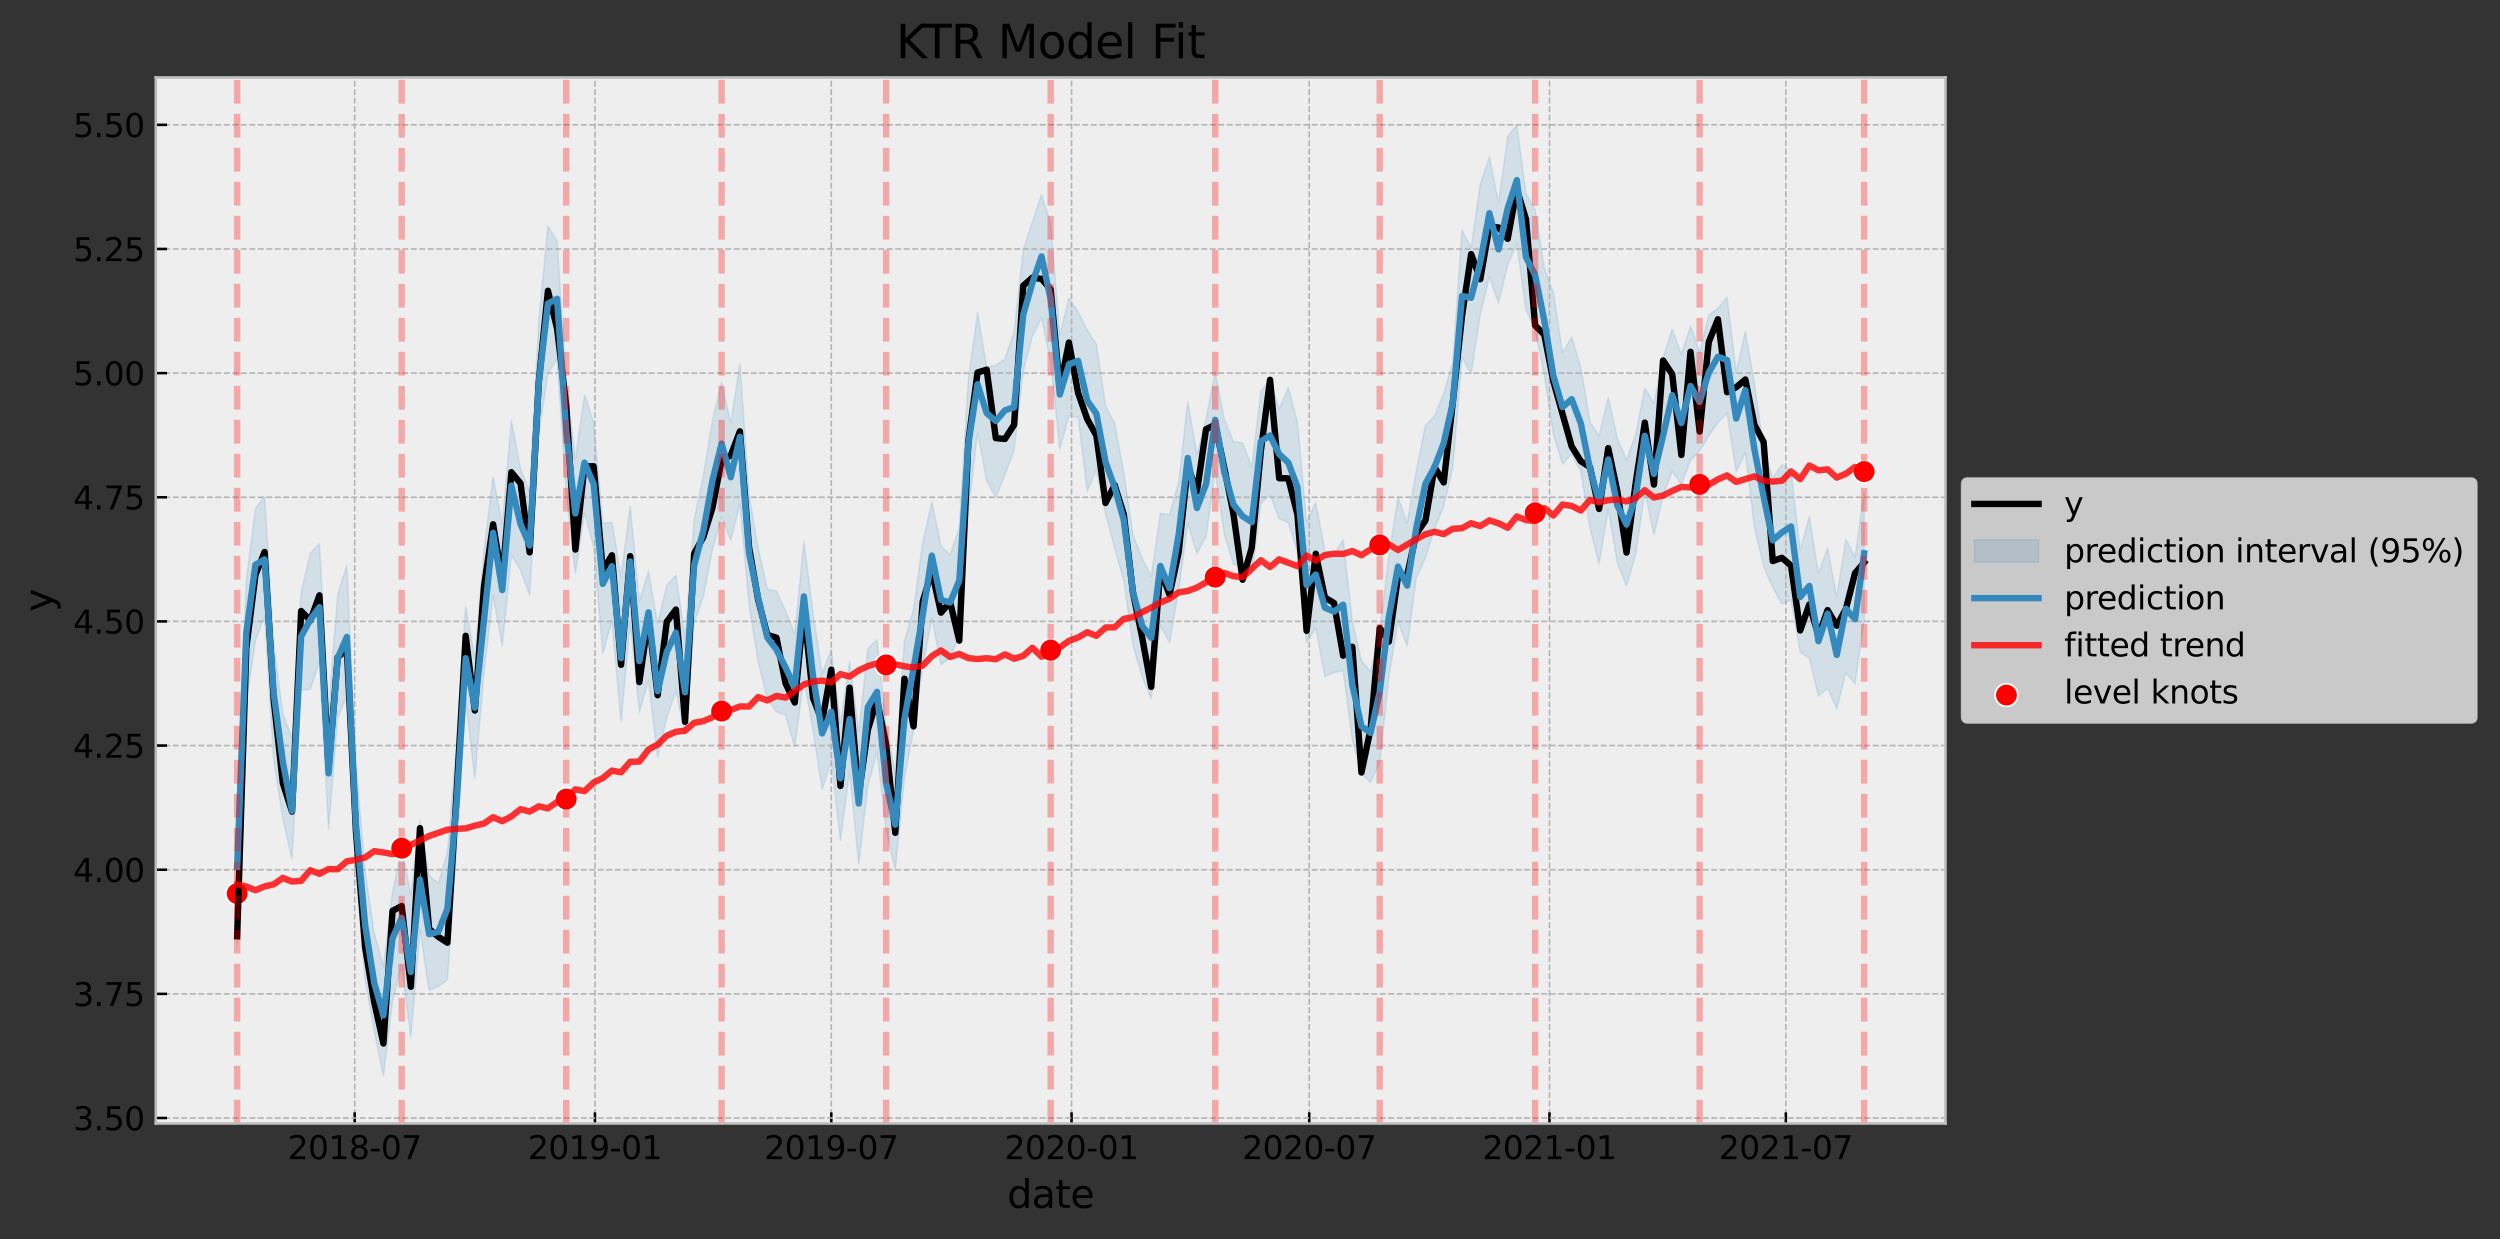 <?xml version="1.0" encoding="utf-8" standalone="no"?>
<!DOCTYPE svg PUBLIC "-//W3C//DTD SVG 1.1//EN"
  "http://www.w3.org/Graphics/SVG/1.1/DTD/svg11.dtd">
<svg xmlns:xlink="http://www.w3.org/1999/xlink" width="779.457pt" height="386.294pt" viewBox="0 0 779.457 386.294" xmlns="http://www.w3.org/2000/svg" version="1.1">
 <rect x="0" y="0" width="779.457" height="386.294" fill="#333333" stroke="none"/>
 <defs>
  <style type="text/css">*{stroke-linejoin: round; stroke-linecap: butt}</style>
 </defs>
 <g id="figure_1">
  <g id="patch_1">
   <path d="M 0 386.294 
L 779.457 386.294 
L 779.457 0 
L 0 0 
L 0 386.294 
z
" style="fill: none"/>
  </g>
  <g id="axes_1">
   <g id="patch_2">
    <path d="M 48.579 350.302 
L 606.579 350.302 
L 606.579 24.142 
L 48.579 24.142 
z
" style="fill: #eeeeee"/>
   </g>
   <g id="PolyCollection_1">
    <defs>
     <path id="m5deeab7efc" d="M 73.943 -134.955 
L 73.943 -91.751 
L 76.793 -167.148 
L 79.643 -186.603 
L 82.493 -194.212 
L 85.342 -149.217 
L 88.192 -131.081 
L 91.042 -118.37 
L 93.892 -171.207 
L 96.742 -171.366 
L 99.592 -180.041 
L 102.441 -127.851 
L 105.291 -162.598 
L 108.141 -169.274 
L 110.991 -114.216 
L 113.841 -80.852 
L 116.691 -64.811 
L 119.541 -50.817 
L 122.39 -74.232 
L 125.24 -85.272 
L 128.09 -62.741 
L 130.94 -96.403 
L 133.79 -77.509 
L 136.64 -78.674 
L 139.489 -80.843 
L 142.339 -121.025 
L 145.189 -168.146 
L 148.039 -143.52 
L 150.889 -176.369 
L 153.739 -200.758 
L 156.589 -184.862 
L 159.438 -213.315 
L 162.288 -208.485 
L 165.138 -200.71 
L 167.988 -251.056 
L 170.838 -269.891 
L 173.688 -274.48 
L 176.537 -232.308 
L 179.387 -207.472 
L 182.237 -226.528 
L 185.087 -215.898 
L 187.937 -182.573 
L 190.787 -192.652 
L 193.637 -161.222 
L 196.486 -192.118 
L 199.336 -164.261 
L 202.186 -174.189 
L 205.036 -150.203 
L 207.886 -162.64 
L 210.736 -170.807 
L 213.586 -157.276 
L 216.435 -192.275 
L 219.285 -200.257 
L 222.135 -215.144 
L 224.985 -225.147 
L 227.835 -217.811 
L 230.685 -229.302 
L 233.534 -197.839 
L 236.384 -179.977 
L 239.234 -168.654 
L 242.084 -164.37 
L 244.934 -163.278 
L 247.784 -153.32 
L 250.634 -174.98 
L 253.483 -158.618 
L 256.333 -140.1 
L 259.183 -149.071 
L 262.033 -124.17 
L 264.883 -145.855 
L 267.733 -116.924 
L 270.582 -141.224 
L 273.432 -151.736 
L 276.282 -127.556 
L 279.132 -114.957 
L 281.982 -143.558 
L 284.832 -158.664 
L 287.682 -178.369 
L 290.531 -193.543 
L 293.381 -179.075 
L 296.231 -181.305 
L 299.081 -188.111 
L 301.931 -226.959 
L 304.781 -251.607 
L 307.63 -236.352 
L 310.48 -231.234 
L 313.33 -238.347 
L 316.18 -245.894 
L 319.03 -270.645 
L 321.88 -281.476 
L 324.73 -287.196 
L 327.579 -273.444 
L 330.429 -246.282 
L 333.279 -256.62 
L 336.129 -256.203 
L 338.979 -233.158 
L 341.829 -239.711 
L 344.678 -226.086 
L 347.528 -215.48 
L 350.378 -205.156 
L 353.228 -185.229 
L 356.078 -175.295 
L 358.928 -168.515 
L 361.778 -191.323 
L 364.627 -185.91 
L 367.477 -202.343 
L 370.327 -223.142 
L 373.177 -213.626 
L 376.027 -219.017 
L 378.877 -239.533 
L 381.726 -219.632 
L 384.576 -210.41 
L 387.426 -209.446 
L 390.276 -207.332 
L 393.126 -229.315 
L 395.976 -232.024 
L 398.826 -224.595 
L 401.675 -223.269 
L 404.525 -214.265 
L 407.375 -185.958 
L 410.225 -190.484 
L 413.075 -175.425 
L 415.925 -176.646 
L 418.774 -177.136 
L 421.624 -155.652 
L 424.474 -145.118 
L 427.324 -142.381 
L 430.174 -148.617 
L 433.024 -175.198 
L 435.874 -192.46 
L 438.723 -184.9 
L 441.573 -206.009 
L 444.423 -212.446 
L 447.273 -221.454 
L 450.123 -228.427 
L 452.973 -240.604 
L 455.822 -274.989 
L 458.672 -269.717 
L 461.522 -288.2 
L 464.372 -300.027 
L 467.222 -291.802 
L 470.072 -303.674 
L 472.922 -310.194 
L 475.771 -289.644 
L 478.621 -283.488 
L 481.471 -269.365 
L 484.321 -250.927 
L 487.171 -241.639 
L 490.021 -244.73 
L 492.87 -239.306 
L 495.72 -221.65 
L 498.57 -210.555 
L 501.42 -227.636 
L 504.27 -210.821 
L 507.12 -203.593 
L 509.97 -213.425 
L 512.819 -232.911 
L 515.669 -219.645 
L 518.519 -231.703 
L 521.369 -239.385 
L 524.219 -235.209 
L 527.069 -242.795 
L 529.918 -245.597 
L 532.768 -250.471 
L 535.618 -254.672 
L 538.468 -257.387 
L 541.318 -239.237 
L 544.168 -245.102 
L 547.018 -221.789 
L 549.867 -209.786 
L 552.717 -203.087 
L 555.567 -197.956 
L 558.417 -199.262 
L 561.267 -182.982 
L 564.117 -181.087 
L 566.967 -169.297 
L 569.816 -171.748 
L 572.666 -165.247 
L 575.516 -176.548 
L 578.366 -173.04 
L 581.216 -193.11 
L 581.216 -232.995 
L 581.216 -232.995 
L 578.366 -212.495 
L 575.516 -218.139 
L 572.666 -200.049 
L 569.816 -215.391 
L 566.967 -207.435 
L 564.117 -225.234 
L 561.267 -214.669 
L 558.417 -239.399 
L 555.567 -241.505 
L 552.717 -237.163 
L 549.867 -246.528 
L 547.018 -266.644 
L 544.168 -282.788 
L 541.318 -270.219 
L 538.468 -293.589 
L 535.618 -290.124 
L 532.768 -288.109 
L 529.918 -276.503 
L 527.069 -284.642 
L 524.219 -275.688 
L 521.369 -283.643 
L 518.519 -274.69 
L 515.669 -260.599 
L 512.819 -265.314 
L 509.97 -250.842 
L 507.12 -242.868 
L 504.27 -249.579 
L 501.42 -262.418 
L 498.57 -250.393 
L 495.72 -254.721 
L 492.87 -271.713 
L 490.021 -281.15 
L 487.171 -276.282 
L 484.321 -295.106 
L 481.471 -302.758 
L 478.621 -320.96 
L 475.771 -326.031 
L 472.922 -347.326 
L 470.072 -343.706 
L 467.222 -323.066 
L 464.372 -337.359 
L 461.522 -328.789 
L 458.672 -309.054 
L 455.822 -314.553 
L 452.973 -273.438 
L 450.123 -263.632 
L 447.273 -256.583 
L 444.423 -253.597 
L 441.573 -239.453 
L 438.723 -223.177 
L 435.874 -231.297 
L 433.024 -213.057 
L 430.174 -189.452 
L 427.324 -176.854 
L 424.474 -180.291 
L 421.624 -192.672 
L 418.774 -218.084 
L 415.925 -213.314 
L 413.075 -214.666 
L 410.225 -229.739 
L 407.375 -223.529 
L 404.525 -254.509 
L 401.675 -265.516 
L 398.826 -258.665 
L 395.976 -268.058 
L 393.126 -264.336 
L 390.276 -240.602 
L 387.426 -248.185 
L 384.576 -248.579 
L 381.726 -255.55 
L 378.877 -270.244 
L 376.027 -255.601 
L 373.177 -244.557 
L 370.327 -261.016 
L 367.477 -235.837 
L 364.627 -225.857 
L 361.778 -226.197 
L 358.928 -206.619 
L 356.078 -212.376 
L 353.228 -219.532 
L 350.378 -238.966 
L 347.528 -254.149 
L 344.678 -259.806 
L 341.829 -278.966 
L 338.979 -283.388 
L 336.129 -289.092 
L 333.279 -293.36 
L 330.429 -281.843 
L 327.579 -316.736 
L 324.73 -325.58 
L 321.88 -316.997 
L 319.03 -308.364 
L 316.18 -282.974 
L 313.33 -274.378 
L 310.48 -272.353 
L 307.63 -271.896 
L 304.781 -288.827 
L 301.931 -268.049 
L 299.081 -221.508 
L 296.231 -213.325 
L 293.381 -216.028 
L 290.531 -229.821 
L 287.682 -217.103 
L 284.832 -196.395 
L 281.982 -186.346 
L 279.132 -145.282 
L 276.282 -159.58 
L 273.432 -186.775 
L 270.582 -183.932 
L 267.733 -158.226 
L 264.883 -180.028 
L 262.033 -160.766 
L 259.183 -183.76 
L 256.333 -176.314 
L 253.483 -195.147 
L 250.634 -217.41 
L 247.784 -188.579 
L 244.934 -195.709 
L 242.084 -202.042 
L 239.234 -202.596 
L 236.384 -215.292 
L 233.534 -232.083 
L 230.685 -272.992 
L 227.835 -254.358 
L 224.985 -267.101 
L 222.135 -255.233 
L 219.285 -237.914 
L 216.435 -224.305 
L 213.586 -187.574 
L 210.736 -206.973 
L 207.886 -203.787 
L 205.036 -191.789 
L 202.186 -208.142 
L 199.336 -198.895 
L 196.486 -228.571 
L 193.637 -206.51 
L 190.787 -223.449 
L 187.937 -223.156 
L 185.087 -254.725 
L 182.237 -263.184 
L 179.387 -243.112 
L 176.537 -266.827 
L 173.688 -311.112 
L 170.838 -315.683 
L 167.988 -286.309 
L 165.138 -232.765 
L 162.288 -240.166 
L 159.438 -255.251 
L 156.589 -222.767 
L 153.739 -237.64 
L 150.889 -214.363 
L 148.039 -181.102 
L 145.189 -197.114 
L 142.339 -154.221 
L 139.489 -120.569 
L 136.64 -110.786 
L 133.79 -113.473 
L 130.94 -130.327 
L 128.09 -107.334 
L 125.24 -121.502 
L 122.39 -108.209 
L 119.541 -85.036 
L 116.691 -95.395 
L 113.841 -114.309 
L 110.991 -148.437 
L 108.141 -210.041 
L 105.291 -200.991 
L 102.441 -164.571 
L 99.592 -216.827 
L 96.742 -213.709 
L 93.892 -201.75 
L 91.042 -155.934 
L 88.192 -163.83 
L 85.342 -185.416 
L 82.493 -231.507 
L 79.643 -227.638 
L 76.793 -205.371 
L 73.943 -134.955 
z
" style="stroke: #348abd; stroke-opacity: 0.15; stroke-width: 0.5"/>
    </defs>
    <g clip-path="url(#p027c1bb10d)">
     <use xlink:href="#m5deeab7efc" x="0" y="386.294" style="fill: #348abd; fill-opacity: 0.15; stroke: #348abd; stroke-opacity: 0.15; stroke-width: 0.5"/>
    </g>
   </g>
   <g id="PathCollection_1">
    <defs>
     <path id="m52d4c081d2" d="M 0 3.536 
C 0.938 3.536 1.837 3.163 2.5 2.5 
C 3.163 1.837 3.536 0.938 3.536 0 
C 3.536 -0.938 3.163 -1.837 2.5 -2.5 
C 1.837 -3.163 0.938 -3.536 0 -3.536 
C -0.938 -3.536 -1.837 -3.163 -2.5 -2.5 
C -3.163 -1.837 -3.536 -0.938 -3.536 0 
C -3.536 0.938 -3.163 1.837 -2.5 2.5 
C -1.837 3.163 -0.938 3.536 0 3.536 
z
" style="stroke: #ffffff; stroke-width: 0.566"/>
    </defs>
    <g clip-path="url(#p027c1bb10d)">
     <use xlink:href="#m52d4c081d2" x="73.943" y="278.612" style="fill: #ff0000; stroke: #ffffff; stroke-width: 0.566"/>
     <use xlink:href="#m52d4c081d2" x="125.24" y="264.468" style="fill: #ff0000; stroke: #ffffff; stroke-width: 0.566"/>
     <use xlink:href="#m52d4c081d2" x="176.537" y="249.146" style="fill: #ff0000; stroke: #ffffff; stroke-width: 0.566"/>
     <use xlink:href="#m52d4c081d2" x="224.985" y="221.71" style="fill: #ff0000; stroke: #ffffff; stroke-width: 0.566"/>
     <use xlink:href="#m52d4c081d2" x="276.282" y="207.303" style="fill: #ff0000; stroke: #ffffff; stroke-width: 0.566"/>
     <use xlink:href="#m52d4c081d2" x="327.579" y="202.703" style="fill: #ff0000; stroke: #ffffff; stroke-width: 0.566"/>
     <use xlink:href="#m52d4c081d2" x="378.877" y="179.95" style="fill: #ff0000; stroke: #ffffff; stroke-width: 0.566"/>
     <use xlink:href="#m52d4c081d2" x="430.174" y="169.913" style="fill: #ff0000; stroke: #ffffff; stroke-width: 0.566"/>
     <use xlink:href="#m52d4c081d2" x="478.621" y="159.918" style="fill: #ff0000; stroke: #ffffff; stroke-width: 0.566"/>
     <use xlink:href="#m52d4c081d2" x="529.918" y="151.025" style="fill: #ff0000; stroke: #ffffff; stroke-width: 0.566"/>
     <use xlink:href="#m52d4c081d2" x="581.216" y="147.041" style="fill: #ff0000; stroke: #ffffff; stroke-width: 0.566"/>
    </g>
   </g>
   <g id="matplotlib.axis_1">
    <g id="xtick_1">
     <g id="line2d_1">
      <path d="M 110.584 350.302 
L 110.584 24.142 
" clip-path="url(#p027c1bb10d)" style="fill: none; stroke-dasharray: 1.85,0.8; stroke-dashoffset: 0; stroke: #b2b2b2; stroke-width: 0.5"/>
     </g>
     <g id="line2d_2">
      <defs>
       <path id="me28f87c9c2" d="M 0 0 
L 0 -3.5 
" style="stroke: #000000; stroke-width: 0.8"/>
      </defs>
      <g>
       <use xlink:href="#me28f87c9c2" x="110.584" y="350.302" style="stroke: #000000; stroke-width: 0.8"/>
      </g>
     </g>
     <g id="text_1">
      <!-- 2018-07 -->
      <g transform="translate(89.692 361.4)scale(0.1 -0.1)">
       <defs>
        <path id="DejaVuSans-32" d="M 1228 531 
L 3431 531 
L 3431 0 
L 469 0 
L 469 531 
Q 828 903 1448 1529 
Q 2069 2156 2228 2338 
Q 2531 2678 2651 2914 
Q 2772 3150 2772 3378 
Q 2772 3750 2511 3984 
Q 2250 4219 1831 4219 
Q 1534 4219 1204 4116 
Q 875 4013 500 3803 
L 500 4441 
Q 881 4594 1212 4672 
Q 1544 4750 1819 4750 
Q 2544 4750 2975 4387 
Q 3406 4025 3406 3419 
Q 3406 3131 3298 2873 
Q 3191 2616 2906 2266 
Q 2828 2175 2409 1742 
Q 1991 1309 1228 531 
z
" transform="scale(0.016)"/>
        <path id="DejaVuSans-30" d="M 2034 4250 
Q 1547 4250 1301 3770 
Q 1056 3291 1056 2328 
Q 1056 1369 1301 889 
Q 1547 409 2034 409 
Q 2525 409 2770 889 
Q 3016 1369 3016 2328 
Q 3016 3291 2770 3770 
Q 2525 4250 2034 4250 
z
M 2034 4750 
Q 2819 4750 3233 4129 
Q 3647 3509 3647 2328 
Q 3647 1150 3233 529 
Q 2819 -91 2034 -91 
Q 1250 -91 836 529 
Q 422 1150 422 2328 
Q 422 3509 836 4129 
Q 1250 4750 2034 4750 
z
" transform="scale(0.016)"/>
        <path id="DejaVuSans-31" d="M 794 531 
L 1825 531 
L 1825 4091 
L 703 3866 
L 703 4441 
L 1819 4666 
L 2450 4666 
L 2450 531 
L 3481 531 
L 3481 0 
L 794 0 
L 794 531 
z
" transform="scale(0.016)"/>
        <path id="DejaVuSans-38" d="M 2034 2216 
Q 1584 2216 1326 1975 
Q 1069 1734 1069 1313 
Q 1069 891 1326 650 
Q 1584 409 2034 409 
Q 2484 409 2743 651 
Q 3003 894 3003 1313 
Q 3003 1734 2745 1975 
Q 2488 2216 2034 2216 
z
M 1403 2484 
Q 997 2584 770 2862 
Q 544 3141 544 3541 
Q 544 4100 942 4425 
Q 1341 4750 2034 4750 
Q 2731 4750 3128 4425 
Q 3525 4100 3525 3541 
Q 3525 3141 3298 2862 
Q 3072 2584 2669 2484 
Q 3125 2378 3379 2068 
Q 3634 1759 3634 1313 
Q 3634 634 3220 271 
Q 2806 -91 2034 -91 
Q 1263 -91 848 271 
Q 434 634 434 1313 
Q 434 1759 690 2068 
Q 947 2378 1403 2484 
z
M 1172 3481 
Q 1172 3119 1398 2916 
Q 1625 2713 2034 2713 
Q 2441 2713 2670 2916 
Q 2900 3119 2900 3481 
Q 2900 3844 2670 4047 
Q 2441 4250 2034 4250 
Q 1625 4250 1398 4047 
Q 1172 3844 1172 3481 
z
" transform="scale(0.016)"/>
        <path id="DejaVuSans-2d" d="M 313 2009 
L 1997 2009 
L 1997 1497 
L 313 1497 
L 313 2009 
z
" transform="scale(0.016)"/>
        <path id="DejaVuSans-37" d="M 525 4666 
L 3525 4666 
L 3525 4397 
L 1831 0 
L 1172 0 
L 2766 4134 
L 525 4134 
L 525 4666 
z
" transform="scale(0.016)"/>
       </defs>
       <use xlink:href="#DejaVuSans-32"/>
       <use xlink:href="#DejaVuSans-30" x="63.623"/>
       <use xlink:href="#DejaVuSans-31" x="127.246"/>
       <use xlink:href="#DejaVuSans-38" x="190.869"/>
       <use xlink:href="#DejaVuSans-2d" x="254.492"/>
       <use xlink:href="#DejaVuSans-30" x="290.576"/>
       <use xlink:href="#DejaVuSans-37" x="354.199"/>
      </g>
     </g>
    </g>
    <g id="xtick_2">
     <g id="line2d_3">
      <path d="M 185.494 350.302 
L 185.494 24.142 
" clip-path="url(#p027c1bb10d)" style="fill: none; stroke-dasharray: 1.85,0.8; stroke-dashoffset: 0; stroke: #b2b2b2; stroke-width: 0.5"/>
     </g>
     <g id="line2d_4">
      <g>
       <use xlink:href="#me28f87c9c2" x="185.494" y="350.302" style="stroke: #000000; stroke-width: 0.8"/>
      </g>
     </g>
     <g id="text_2">
      <!-- 2019-01 -->
      <g transform="translate(164.603 361.4)scale(0.1 -0.1)">
       <defs>
        <path id="DejaVuSans-39" d="M 703 97 
L 703 672 
Q 941 559 1184 500 
Q 1428 441 1663 441 
Q 2288 441 2617 861 
Q 2947 1281 2994 2138 
Q 2813 1869 2534 1725 
Q 2256 1581 1919 1581 
Q 1219 1581 811 2004 
Q 403 2428 403 3163 
Q 403 3881 828 4315 
Q 1253 4750 1959 4750 
Q 2769 4750 3195 4129 
Q 3622 3509 3622 2328 
Q 3622 1225 3098 567 
Q 2575 -91 1691 -91 
Q 1453 -91 1209 -44 
Q 966 3 703 97 
z
M 1959 2075 
Q 2384 2075 2632 2365 
Q 2881 2656 2881 3163 
Q 2881 3666 2632 3958 
Q 2384 4250 1959 4250 
Q 1534 4250 1286 3958 
Q 1038 3666 1038 3163 
Q 1038 2656 1286 2365 
Q 1534 2075 1959 2075 
z
" transform="scale(0.016)"/>
       </defs>
       <use xlink:href="#DejaVuSans-32"/>
       <use xlink:href="#DejaVuSans-30" x="63.623"/>
       <use xlink:href="#DejaVuSans-31" x="127.246"/>
       <use xlink:href="#DejaVuSans-39" x="190.869"/>
       <use xlink:href="#DejaVuSans-2d" x="254.492"/>
       <use xlink:href="#DejaVuSans-30" x="290.576"/>
       <use xlink:href="#DejaVuSans-31" x="354.199"/>
      </g>
     </g>
    </g>
    <g id="xtick_3">
     <g id="line2d_5">
      <path d="M 259.183 350.302 
L 259.183 24.142 
" clip-path="url(#p027c1bb10d)" style="fill: none; stroke-dasharray: 1.85,0.8; stroke-dashoffset: 0; stroke: #b2b2b2; stroke-width: 0.5"/>
     </g>
     <g id="line2d_6">
      <g>
       <use xlink:href="#me28f87c9c2" x="259.183" y="350.302" style="stroke: #000000; stroke-width: 0.8"/>
      </g>
     </g>
     <g id="text_3">
      <!-- 2019-07 -->
      <g transform="translate(238.292 361.4)scale(0.1 -0.1)">
       <use xlink:href="#DejaVuSans-32"/>
       <use xlink:href="#DejaVuSans-30" x="63.623"/>
       <use xlink:href="#DejaVuSans-31" x="127.246"/>
       <use xlink:href="#DejaVuSans-39" x="190.869"/>
       <use xlink:href="#DejaVuSans-2d" x="254.492"/>
       <use xlink:href="#DejaVuSans-30" x="290.576"/>
       <use xlink:href="#DejaVuSans-37" x="354.199"/>
      </g>
     </g>
    </g>
    <g id="xtick_4">
     <g id="line2d_7">
      <path d="M 334.093 350.302 
L 334.093 24.142 
" clip-path="url(#p027c1bb10d)" style="fill: none; stroke-dasharray: 1.85,0.8; stroke-dashoffset: 0; stroke: #b2b2b2; stroke-width: 0.5"/>
     </g>
     <g id="line2d_8">
      <g>
       <use xlink:href="#me28f87c9c2" x="334.093" y="350.302" style="stroke: #000000; stroke-width: 0.8"/>
      </g>
     </g>
     <g id="text_4">
      <!-- 2020-01 -->
      <g transform="translate(313.202 361.4)scale(0.1 -0.1)">
       <use xlink:href="#DejaVuSans-32"/>
       <use xlink:href="#DejaVuSans-30" x="63.623"/>
       <use xlink:href="#DejaVuSans-32" x="127.246"/>
       <use xlink:href="#DejaVuSans-30" x="190.869"/>
       <use xlink:href="#DejaVuSans-2d" x="254.492"/>
       <use xlink:href="#DejaVuSans-30" x="290.576"/>
       <use xlink:href="#DejaVuSans-31" x="354.199"/>
      </g>
     </g>
    </g>
    <g id="xtick_5">
     <g id="line2d_9">
      <path d="M 408.189 350.302 
L 408.189 24.142 
" clip-path="url(#p027c1bb10d)" style="fill: none; stroke-dasharray: 1.85,0.8; stroke-dashoffset: 0; stroke: #b2b2b2; stroke-width: 0.5"/>
     </g>
     <g id="line2d_10">
      <g>
       <use xlink:href="#me28f87c9c2" x="408.189" y="350.302" style="stroke: #000000; stroke-width: 0.8"/>
      </g>
     </g>
     <g id="text_5">
      <!-- 2020-07 -->
      <g transform="translate(387.298 361.4)scale(0.1 -0.1)">
       <use xlink:href="#DejaVuSans-32"/>
       <use xlink:href="#DejaVuSans-30" x="63.623"/>
       <use xlink:href="#DejaVuSans-32" x="127.246"/>
       <use xlink:href="#DejaVuSans-30" x="190.869"/>
       <use xlink:href="#DejaVuSans-2d" x="254.492"/>
       <use xlink:href="#DejaVuSans-30" x="290.576"/>
       <use xlink:href="#DejaVuSans-37" x="354.199"/>
      </g>
     </g>
    </g>
    <g id="xtick_6">
     <g id="line2d_11">
      <path d="M 483.1 350.302 
L 483.1 24.142 
" clip-path="url(#p027c1bb10d)" style="fill: none; stroke-dasharray: 1.85,0.8; stroke-dashoffset: 0; stroke: #b2b2b2; stroke-width: 0.5"/>
     </g>
     <g id="line2d_12">
      <g>
       <use xlink:href="#me28f87c9c2" x="483.1" y="350.302" style="stroke: #000000; stroke-width: 0.8"/>
      </g>
     </g>
     <g id="text_6">
      <!-- 2021-01 -->
      <g transform="translate(462.208 361.4)scale(0.1 -0.1)">
       <use xlink:href="#DejaVuSans-32"/>
       <use xlink:href="#DejaVuSans-30" x="63.623"/>
       <use xlink:href="#DejaVuSans-32" x="127.246"/>
       <use xlink:href="#DejaVuSans-31" x="190.869"/>
       <use xlink:href="#DejaVuSans-2d" x="254.492"/>
       <use xlink:href="#DejaVuSans-30" x="290.576"/>
       <use xlink:href="#DejaVuSans-31" x="354.199"/>
      </g>
     </g>
    </g>
    <g id="xtick_7">
     <g id="line2d_13">
      <path d="M 556.788 350.302 
L 556.788 24.142 
" clip-path="url(#p027c1bb10d)" style="fill: none; stroke-dasharray: 1.85,0.8; stroke-dashoffset: 0; stroke: #b2b2b2; stroke-width: 0.5"/>
     </g>
     <g id="line2d_14">
      <g>
       <use xlink:href="#me28f87c9c2" x="556.788" y="350.302" style="stroke: #000000; stroke-width: 0.8"/>
      </g>
     </g>
     <g id="text_7">
      <!-- 2021-07 -->
      <g transform="translate(535.897 361.4)scale(0.1 -0.1)">
       <use xlink:href="#DejaVuSans-32"/>
       <use xlink:href="#DejaVuSans-30" x="63.623"/>
       <use xlink:href="#DejaVuSans-32" x="127.246"/>
       <use xlink:href="#DejaVuSans-31" x="190.869"/>
       <use xlink:href="#DejaVuSans-2d" x="254.492"/>
       <use xlink:href="#DejaVuSans-30" x="290.576"/>
       <use xlink:href="#DejaVuSans-37" x="354.199"/>
      </g>
     </g>
    </g>
    <g id="text_8">
     <!-- date -->
     <g transform="translate(314.049 376.598)scale(0.12 -0.12)">
      <defs>
       <path id="DejaVuSans-64" d="M 2906 2969 
L 2906 4863 
L 3481 4863 
L 3481 0 
L 2906 0 
L 2906 525 
Q 2725 213 2448 61 
Q 2172 -91 1784 -91 
Q 1150 -91 751 415 
Q 353 922 353 1747 
Q 353 2572 751 3078 
Q 1150 3584 1784 3584 
Q 2172 3584 2448 3432 
Q 2725 3281 2906 2969 
z
M 947 1747 
Q 947 1113 1208 752 
Q 1469 391 1925 391 
Q 2381 391 2643 752 
Q 2906 1113 2906 1747 
Q 2906 2381 2643 2742 
Q 2381 3103 1925 3103 
Q 1469 3103 1208 2742 
Q 947 2381 947 1747 
z
" transform="scale(0.016)"/>
       <path id="DejaVuSans-61" d="M 2194 1759 
Q 1497 1759 1228 1600 
Q 959 1441 959 1056 
Q 959 750 1161 570 
Q 1363 391 1709 391 
Q 2188 391 2477 730 
Q 2766 1069 2766 1631 
L 2766 1759 
L 2194 1759 
z
M 3341 1997 
L 3341 0 
L 2766 0 
L 2766 531 
Q 2569 213 2275 61 
Q 1981 -91 1556 -91 
Q 1019 -91 701 211 
Q 384 513 384 1019 
Q 384 1609 779 1909 
Q 1175 2209 1959 2209 
L 2766 2209 
L 2766 2266 
Q 2766 2663 2505 2880 
Q 2244 3097 1772 3097 
Q 1472 3097 1187 3025 
Q 903 2953 641 2809 
L 641 3341 
Q 956 3463 1253 3523 
Q 1550 3584 1831 3584 
Q 2591 3584 2966 3190 
Q 3341 2797 3341 1997 
z
" transform="scale(0.016)"/>
       <path id="DejaVuSans-74" d="M 1172 4494 
L 1172 3500 
L 2356 3500 
L 2356 3053 
L 1172 3053 
L 1172 1153 
Q 1172 725 1289 603 
Q 1406 481 1766 481 
L 2356 481 
L 2356 0 
L 1766 0 
Q 1100 0 847 248 
Q 594 497 594 1153 
L 594 3053 
L 172 3053 
L 172 3500 
L 594 3500 
L 594 4494 
L 1172 4494 
z
" transform="scale(0.016)"/>
       <path id="DejaVuSans-65" d="M 3597 1894 
L 3597 1613 
L 953 1613 
Q 991 1019 1311 708 
Q 1631 397 2203 397 
Q 2534 397 2845 478 
Q 3156 559 3463 722 
L 3463 178 
Q 3153 47 2828 -22 
Q 2503 -91 2169 -91 
Q 1331 -91 842 396 
Q 353 884 353 1716 
Q 353 2575 817 3079 
Q 1281 3584 2069 3584 
Q 2775 3584 3186 3129 
Q 3597 2675 3597 1894 
z
M 3022 2063 
Q 3016 2534 2758 2815 
Q 2500 3097 2075 3097 
Q 1594 3097 1305 2825 
Q 1016 2553 972 2059 
L 3022 2063 
z
" transform="scale(0.016)"/>
      </defs>
      <use xlink:href="#DejaVuSans-64"/>
      <use xlink:href="#DejaVuSans-61" x="63.477"/>
      <use xlink:href="#DejaVuSans-74" x="124.756"/>
      <use xlink:href="#DejaVuSans-65" x="163.965"/>
     </g>
    </g>
   </g>
   <g id="matplotlib.axis_2">
    <g id="ytick_1">
     <g id="line2d_15">
      <path d="M 48.579 348.576 
L 606.579 348.576 
" clip-path="url(#p027c1bb10d)" style="fill: none; stroke-dasharray: 1.85,0.8; stroke-dashoffset: 0; stroke: #b2b2b2; stroke-width: 0.5"/>
     </g>
     <g id="line2d_16">
      <defs>
       <path id="m41fe1ecce6" d="M 0 0 
L 3.5 0 
" style="stroke: #000000; stroke-width: 0.8"/>
      </defs>
      <g>
       <use xlink:href="#m41fe1ecce6" x="48.579" y="348.576" style="stroke: #000000; stroke-width: 0.8"/>
      </g>
     </g>
     <g id="text_9">
      <!-- 3.50 -->
      <g transform="translate(22.814 352.375)scale(0.1 -0.1)">
       <defs>
        <path id="DejaVuSans-33" d="M 2597 2516 
Q 3050 2419 3304 2112 
Q 3559 1806 3559 1356 
Q 3559 666 3084 287 
Q 2609 -91 1734 -91 
Q 1441 -91 1130 -33 
Q 819 25 488 141 
L 488 750 
Q 750 597 1062 519 
Q 1375 441 1716 441 
Q 2309 441 2620 675 
Q 2931 909 2931 1356 
Q 2931 1769 2642 2001 
Q 2353 2234 1838 2234 
L 1294 2234 
L 1294 2753 
L 1863 2753 
Q 2328 2753 2575 2939 
Q 2822 3125 2822 3475 
Q 2822 3834 2567 4026 
Q 2313 4219 1838 4219 
Q 1578 4219 1281 4162 
Q 984 4106 628 3988 
L 628 4550 
Q 988 4650 1302 4700 
Q 1616 4750 1894 4750 
Q 2613 4750 3031 4423 
Q 3450 4097 3450 3541 
Q 3450 3153 3228 2886 
Q 3006 2619 2597 2516 
z
" transform="scale(0.016)"/>
        <path id="DejaVuSans-2e" d="M 684 794 
L 1344 794 
L 1344 0 
L 684 0 
L 684 794 
z
" transform="scale(0.016)"/>
        <path id="DejaVuSans-35" d="M 691 4666 
L 3169 4666 
L 3169 4134 
L 1269 4134 
L 1269 2991 
Q 1406 3038 1543 3061 
Q 1681 3084 1819 3084 
Q 2600 3084 3056 2656 
Q 3513 2228 3513 1497 
Q 3513 744 3044 326 
Q 2575 -91 1722 -91 
Q 1428 -91 1123 -41 
Q 819 9 494 109 
L 494 744 
Q 775 591 1075 516 
Q 1375 441 1709 441 
Q 2250 441 2565 725 
Q 2881 1009 2881 1497 
Q 2881 1984 2565 2268 
Q 2250 2553 1709 2553 
Q 1456 2553 1204 2497 
Q 953 2441 691 2322 
L 691 4666 
z
" transform="scale(0.016)"/>
       </defs>
       <use xlink:href="#DejaVuSans-33"/>
       <use xlink:href="#DejaVuSans-2e" x="63.623"/>
       <use xlink:href="#DejaVuSans-35" x="95.41"/>
       <use xlink:href="#DejaVuSans-30" x="159.033"/>
      </g>
     </g>
    </g>
    <g id="ytick_2">
     <g id="line2d_17">
      <path d="M 48.579 309.869 
L 606.579 309.869 
" clip-path="url(#p027c1bb10d)" style="fill: none; stroke-dasharray: 1.85,0.8; stroke-dashoffset: 0; stroke: #b2b2b2; stroke-width: 0.5"/>
     </g>
     <g id="line2d_18">
      <g>
       <use xlink:href="#m41fe1ecce6" x="48.579" y="309.869" style="stroke: #000000; stroke-width: 0.8"/>
      </g>
     </g>
     <g id="text_10">
      <!-- 3.75 -->
      <g transform="translate(22.814 313.668)scale(0.1 -0.1)">
       <use xlink:href="#DejaVuSans-33"/>
       <use xlink:href="#DejaVuSans-2e" x="63.623"/>
       <use xlink:href="#DejaVuSans-37" x="95.41"/>
       <use xlink:href="#DejaVuSans-35" x="159.033"/>
      </g>
     </g>
    </g>
    <g id="ytick_3">
     <g id="line2d_19">
      <path d="M 48.579 271.162 
L 606.579 271.162 
" clip-path="url(#p027c1bb10d)" style="fill: none; stroke-dasharray: 1.85,0.8; stroke-dashoffset: 0; stroke: #b2b2b2; stroke-width: 0.5"/>
     </g>
     <g id="line2d_20">
      <g>
       <use xlink:href="#m41fe1ecce6" x="48.579" y="271.162" style="stroke: #000000; stroke-width: 0.8"/>
      </g>
     </g>
     <g id="text_11">
      <!-- 4.00 -->
      <g transform="translate(22.814 274.961)scale(0.1 -0.1)">
       <defs>
        <path id="DejaVuSans-34" d="M 2419 4116 
L 825 1625 
L 2419 1625 
L 2419 4116 
z
M 2253 4666 
L 3047 4666 
L 3047 1625 
L 3713 1625 
L 3713 1100 
L 3047 1100 
L 3047 0 
L 2419 0 
L 2419 1100 
L 313 1100 
L 313 1709 
L 2253 4666 
z
" transform="scale(0.016)"/>
       </defs>
       <use xlink:href="#DejaVuSans-34"/>
       <use xlink:href="#DejaVuSans-2e" x="63.623"/>
       <use xlink:href="#DejaVuSans-30" x="95.41"/>
       <use xlink:href="#DejaVuSans-30" x="159.033"/>
      </g>
     </g>
    </g>
    <g id="ytick_4">
     <g id="line2d_21">
      <path d="M 48.579 232.454 
L 606.579 232.454 
" clip-path="url(#p027c1bb10d)" style="fill: none; stroke-dasharray: 1.85,0.8; stroke-dashoffset: 0; stroke: #b2b2b2; stroke-width: 0.5"/>
     </g>
     <g id="line2d_22">
      <g>
       <use xlink:href="#m41fe1ecce6" x="48.579" y="232.454" style="stroke: #000000; stroke-width: 0.8"/>
      </g>
     </g>
     <g id="text_12">
      <!-- 4.25 -->
      <g transform="translate(22.814 236.254)scale(0.1 -0.1)">
       <use xlink:href="#DejaVuSans-34"/>
       <use xlink:href="#DejaVuSans-2e" x="63.623"/>
       <use xlink:href="#DejaVuSans-32" x="95.41"/>
       <use xlink:href="#DejaVuSans-35" x="159.033"/>
      </g>
     </g>
    </g>
    <g id="ytick_5">
     <g id="line2d_23">
      <path d="M 48.579 193.747 
L 606.579 193.747 
" clip-path="url(#p027c1bb10d)" style="fill: none; stroke-dasharray: 1.85,0.8; stroke-dashoffset: 0; stroke: #b2b2b2; stroke-width: 0.5"/>
     </g>
     <g id="line2d_24">
      <g>
       <use xlink:href="#m41fe1ecce6" x="48.579" y="193.747" style="stroke: #000000; stroke-width: 0.8"/>
      </g>
     </g>
     <g id="text_13">
      <!-- 4.50 -->
      <g transform="translate(22.814 197.546)scale(0.1 -0.1)">
       <use xlink:href="#DejaVuSans-34"/>
       <use xlink:href="#DejaVuSans-2e" x="63.623"/>
       <use xlink:href="#DejaVuSans-35" x="95.41"/>
       <use xlink:href="#DejaVuSans-30" x="159.033"/>
      </g>
     </g>
    </g>
    <g id="ytick_6">
     <g id="line2d_25">
      <path d="M 48.579 155.04 
L 606.579 155.04 
" clip-path="url(#p027c1bb10d)" style="fill: none; stroke-dasharray: 1.85,0.8; stroke-dashoffset: 0; stroke: #b2b2b2; stroke-width: 0.5"/>
     </g>
     <g id="line2d_26">
      <g>
       <use xlink:href="#m41fe1ecce6" x="48.579" y="155.04" style="stroke: #000000; stroke-width: 0.8"/>
      </g>
     </g>
     <g id="text_14">
      <!-- 4.75 -->
      <g transform="translate(22.814 158.839)scale(0.1 -0.1)">
       <use xlink:href="#DejaVuSans-34"/>
       <use xlink:href="#DejaVuSans-2e" x="63.623"/>
       <use xlink:href="#DejaVuSans-37" x="95.41"/>
       <use xlink:href="#DejaVuSans-35" x="159.033"/>
      </g>
     </g>
    </g>
    <g id="ytick_7">
     <g id="line2d_27">
      <path d="M 48.579 116.333 
L 606.579 116.333 
" clip-path="url(#p027c1bb10d)" style="fill: none; stroke-dasharray: 1.85,0.8; stroke-dashoffset: 0; stroke: #b2b2b2; stroke-width: 0.5"/>
     </g>
     <g id="line2d_28">
      <g>
       <use xlink:href="#m41fe1ecce6" x="48.579" y="116.333" style="stroke: #000000; stroke-width: 0.8"/>
      </g>
     </g>
     <g id="text_15">
      <!-- 5.00 -->
      <g transform="translate(22.814 120.132)scale(0.1 -0.1)">
       <use xlink:href="#DejaVuSans-35"/>
       <use xlink:href="#DejaVuSans-2e" x="63.623"/>
       <use xlink:href="#DejaVuSans-30" x="95.41"/>
       <use xlink:href="#DejaVuSans-30" x="159.033"/>
      </g>
     </g>
    </g>
    <g id="ytick_8">
     <g id="line2d_29">
      <path d="M 48.579 77.626 
L 606.579 77.626 
" clip-path="url(#p027c1bb10d)" style="fill: none; stroke-dasharray: 1.85,0.8; stroke-dashoffset: 0; stroke: #b2b2b2; stroke-width: 0.5"/>
     </g>
     <g id="line2d_30">
      <g>
       <use xlink:href="#m41fe1ecce6" x="48.579" y="77.626" style="stroke: #000000; stroke-width: 0.8"/>
      </g>
     </g>
     <g id="text_16">
      <!-- 5.25 -->
      <g transform="translate(22.814 81.425)scale(0.1 -0.1)">
       <use xlink:href="#DejaVuSans-35"/>
       <use xlink:href="#DejaVuSans-2e" x="63.623"/>
       <use xlink:href="#DejaVuSans-32" x="95.41"/>
       <use xlink:href="#DejaVuSans-35" x="159.033"/>
      </g>
     </g>
    </g>
    <g id="ytick_9">
     <g id="line2d_31">
      <path d="M 48.579 38.918 
L 606.579 38.918 
" clip-path="url(#p027c1bb10d)" style="fill: none; stroke-dasharray: 1.85,0.8; stroke-dashoffset: 0; stroke: #b2b2b2; stroke-width: 0.5"/>
     </g>
     <g id="line2d_32">
      <g>
       <use xlink:href="#m41fe1ecce6" x="48.579" y="38.918" style="stroke: #000000; stroke-width: 0.8"/>
      </g>
     </g>
     <g id="text_17">
      <!-- 5.50 -->
      <g transform="translate(22.814 42.718)scale(0.1 -0.1)">
       <use xlink:href="#DejaVuSans-35"/>
       <use xlink:href="#DejaVuSans-2e" x="63.623"/>
       <use xlink:href="#DejaVuSans-35" x="95.41"/>
       <use xlink:href="#DejaVuSans-30" x="159.033"/>
      </g>
     </g>
    </g>
    <g id="text_18">
     <!-- y -->
     <g transform="translate(16.318 190.773)rotate(-90)scale(0.12 -0.12)">
      <defs>
       <path id="DejaVuSans-79" d="M 2059 -325 
Q 1816 -950 1584 -1140 
Q 1353 -1331 966 -1331 
L 506 -1331 
L 506 -850 
L 844 -850 
Q 1081 -850 1212 -737 
Q 1344 -625 1503 -206 
L 1606 56 
L 191 3500 
L 800 3500 
L 1894 763 
L 2988 3500 
L 3597 3500 
L 2059 -325 
z
" transform="scale(0.016)"/>
      </defs>
      <use xlink:href="#DejaVuSans-79"/>
     </g>
    </g>
   </g>
   <g id="line2d_33">
    <path d="M 73.943 291.912 
L 76.793 202.063 
L 79.643 179.241 
L 82.493 172.093 
L 85.342 218.3 
L 88.192 244.211 
L 91.042 253.048 
L 93.892 190.5 
L 96.742 193.482 
L 99.592 185.619 
L 102.441 239.365 
L 105.291 204.934 
L 108.141 202.491 
L 110.991 259.418 
L 113.841 295.394 
L 116.691 312.498 
L 119.541 325.335 
L 122.39 283.979 
L 125.24 282.493 
L 128.09 307.652 
L 130.94 258.21 
L 133.79 289.612 
L 136.64 292.064 
L 139.489 293.91 
L 142.339 247.725 
L 145.189 198.24 
L 148.039 221.512 
L 150.889 182.988 
L 153.739 163.466 
L 156.589 180.782 
L 159.438 147.233 
L 162.288 150.701 
L 165.138 172.21 
L 167.988 119.018 
L 170.838 90.659 
L 173.688 102.411 
L 176.537 126.493 
L 179.387 171.332 
L 182.237 145.38 
L 185.087 145.383 
L 187.937 177.759 
L 190.787 173.133 
L 193.637 207.275 
L 196.486 173.408 
L 199.336 212.658 
L 202.186 192.687 
L 205.036 216.753 
L 207.886 193.854 
L 210.736 190.05 
L 213.586 225.033 
L 216.435 172.56 
L 219.285 167.469 
L 222.135 158.288 
L 224.985 143.446 
L 227.835 142.037 
L 230.685 134.475 
L 233.534 170.615 
L 236.384 186.974 
L 239.234 197.947 
L 242.084 198.829 
L 244.934 213.081 
L 247.784 219.033 
L 250.634 189.904 
L 253.483 217.615 
L 256.333 224.868 
L 259.183 208.793 
L 262.033 245.047 
L 264.883 214.413 
L 267.733 247.814 
L 270.582 227.546 
L 273.432 218.172 
L 276.282 232.195 
L 279.132 259.653 
L 281.982 211.624 
L 284.832 226.469 
L 287.682 187.578 
L 290.531 178.11 
L 293.381 191.017 
L 296.231 187.694 
L 299.081 199.733 
L 301.931 137.487 
L 304.781 116.151 
L 307.63 115.269 
L 310.48 136.606 
L 313.33 136.848 
L 316.18 132.435 
L 319.03 89.094 
L 321.88 86.564 
L 324.73 86.947 
L 327.579 90.196 
L 330.429 121.012 
L 333.279 106.796 
L 336.129 122.491 
L 338.979 130.664 
L 341.829 135.768 
L 344.678 156.819 
L 347.528 151.232 
L 350.378 160.375 
L 353.228 184.7 
L 356.078 198.575 
L 358.928 214.158 
L 361.778 177.623 
L 364.627 185.406 
L 367.477 172.238 
L 370.327 145.327 
L 373.177 153.256 
L 376.027 133.834 
L 378.877 132.411 
L 381.726 145.963 
L 384.576 160.282 
L 387.426 180.745 
L 390.276 170.748 
L 393.126 140.49 
L 395.976 118.418 
L 398.826 149.104 
L 401.675 149.139 
L 404.525 160.456 
L 407.375 196.669 
L 410.225 172.648 
L 413.075 186.299 
L 415.925 188.004 
L 418.774 204.426 
L 421.624 201.663 
L 424.474 240.847 
L 427.324 227.344 
L 430.174 195.823 
L 433.024 200.036 
L 435.874 179.746 
L 438.723 179.265 
L 441.573 166.412 
L 444.423 162.305 
L 447.273 145.64 
L 450.123 150.418 
L 452.973 125.253 
L 455.822 98.624 
L 458.672 79.237 
L 461.522 87.039 
L 464.372 70.657 
L 467.222 70.913 
L 470.072 74.459 
L 472.922 59.019 
L 475.771 68.333 
L 478.621 101.49 
L 481.471 104.289 
L 484.321 118.95 
L 490.021 139.193 
L 492.87 143.793 
L 495.72 145.665 
L 498.57 158.676 
L 501.42 139.723 
L 504.27 153.285 
L 507.12 172.271 
L 509.97 150.668 
L 512.819 131.768 
L 515.669 151.083 
L 518.519 112.402 
L 521.369 116.679 
L 524.219 141.847 
L 527.069 109.692 
L 529.918 134.542 
L 532.768 106.622 
L 535.618 99.551 
L 538.468 122.269 
L 541.318 120.716 
L 544.168 118.327 
L 547.018 132.488 
L 549.867 137.799 
L 552.717 174.914 
L 555.567 173.915 
L 558.417 176.353 
L 561.267 196.558 
L 564.117 188.456 
L 566.967 198.23 
L 569.816 190.223 
L 572.666 195.083 
L 575.516 189.866 
L 578.366 178.693 
L 581.216 175.368 
L 581.216 175.368 
" clip-path="url(#p027c1bb10d)" style="fill: none; stroke: #000000; stroke-width: 2; stroke-linecap: square"/>
   </g>
   <g id="line2d_34">
    <path d="M 73.943 270.256 
L 76.793 197.272 
L 79.643 176.076 
L 82.493 174.402 
L 85.342 216.122 
L 88.192 237.564 
L 91.042 252.806 
L 93.892 198.413 
L 96.742 193.222 
L 99.592 189.309 
L 102.441 241.126 
L 105.291 205.2 
L 108.141 198.582 
L 110.991 257.19 
L 113.841 288.441 
L 116.691 306.496 
L 119.541 316.584 
L 122.39 292.527 
L 125.24 286.144 
L 128.09 303.046 
L 130.94 274.238 
L 133.79 291.244 
L 136.64 290.535 
L 139.489 283.369 
L 142.339 250.705 
L 145.189 205.22 
L 148.039 220.653 
L 153.739 166.119 
L 156.589 183.958 
L 159.438 151.402 
L 162.288 163.367 
L 165.138 170.074 
L 167.988 119.325 
L 170.838 94.657 
L 173.688 93.164 
L 176.537 134.511 
L 179.387 160.083 
L 182.237 144.257 
L 185.087 150.866 
L 187.937 182.037 
L 190.787 176.544 
L 193.637 205.181 
L 196.486 175.054 
L 199.336 206.122 
L 202.186 190.915 
L 205.036 215.517 
L 207.886 203.241 
L 210.736 197.274 
L 213.586 215.849 
L 216.435 176.259 
L 219.285 165.546 
L 222.135 149.775 
L 224.985 138.329 
L 227.835 148.794 
L 230.685 136.186 
L 233.534 172.412 
L 236.384 186.394 
L 239.234 198.777 
L 242.084 202.529 
L 244.934 208.14 
L 247.784 214.274 
L 250.634 185.953 
L 253.483 210.807 
L 256.333 228.661 
L 259.183 221.918 
L 262.033 242.682 
L 264.883 224.194 
L 267.733 250.525 
L 270.582 220.44 
L 273.432 215.714 
L 276.282 244.292 
L 279.132 257.135 
L 281.982 224.042 
L 284.832 208.423 
L 287.682 191.767 
L 290.531 173.245 
L 293.381 187.034 
L 296.231 187.851 
L 299.081 181.025 
L 301.931 138.184 
L 304.781 119.813 
L 307.63 128.799 
L 310.48 131.249 
L 313.33 127.925 
L 316.18 126.993 
L 319.03 98.064 
L 321.88 88.216 
L 324.73 79.948 
L 327.579 93.24 
L 330.429 123.005 
L 333.279 113.599 
L 336.129 112.503 
L 338.979 124.939 
L 341.829 128.981 
L 344.678 144.024 
L 347.528 151.973 
L 350.378 162.199 
L 353.228 184.559 
L 356.078 195.047 
L 358.928 198.862 
L 361.778 176.458 
L 364.627 183.36 
L 367.477 166.73 
L 370.327 142.777 
L 373.177 158.402 
L 376.027 150.919 
L 378.877 130.909 
L 381.726 147.24 
L 384.576 157.315 
L 387.426 160.946 
L 390.276 162.799 
L 393.126 137.604 
L 395.976 135.773 
L 398.826 141.613 
L 401.675 144.232 
L 404.525 151.879 
L 407.375 182.415 
L 410.225 179.118 
L 413.075 189.462 
L 415.925 190.681 
L 418.774 188.532 
L 421.624 213.449 
L 424.474 226.442 
L 427.324 228.502 
L 430.174 215.717 
L 433.024 192.369 
L 435.874 176.664 
L 438.723 182.565 
L 441.573 164.609 
L 444.423 150.833 
L 447.273 145.616 
L 450.123 138.164 
L 452.973 125.463 
L 455.822 92.265 
L 458.672 92.845 
L 461.522 81.772 
L 464.372 66.477 
L 467.222 77.754 
L 470.072 64.986 
L 472.922 56.162 
L 475.771 80.182 
L 478.621 85.749 
L 481.471 99.865 
L 484.321 117.159 
L 487.171 126.935 
L 490.021 124.45 
L 492.87 132.008 
L 495.72 146.128 
L 498.57 156.444 
L 501.42 143.256 
L 504.27 157.624 
L 507.12 163.513 
L 509.97 154.852 
L 512.819 135.88 
L 515.669 147.743 
L 518.519 135.836 
L 521.369 123.229 
L 524.219 131.895 
L 527.069 120.353 
L 529.918 125.294 
L 532.768 116.138 
L 535.618 111.23 
L 538.468 112.243 
L 541.318 130.483 
L 544.168 121.653 
L 547.018 140.274 
L 549.867 154.873 
L 552.717 168.466 
L 555.567 166 
L 558.417 164.121 
L 561.267 186.112 
L 564.117 182.687 
L 566.967 199.926 
L 569.816 191.344 
L 572.666 204.19 
L 575.516 189.794 
L 578.366 193.062 
L 581.216 172.506 
L 581.216 172.506 
" clip-path="url(#p027c1bb10d)" style="fill: none; stroke: #348abd; stroke-width: 2; stroke-linecap: square"/>
   </g>
   <g id="line2d_35">
    <path d="M 73.943 275.78 
L 76.793 276.407 
L 79.643 277.556 
L 82.493 276.373 
L 85.342 275.712 
L 88.192 273.729 
L 91.042 274.851 
L 93.892 274.622 
L 96.742 271.31 
L 99.592 272.441 
L 102.441 270.963 
L 105.291 271.013 
L 108.141 268.553 
L 110.991 268.069 
L 113.841 267.339 
L 116.691 265.371 
L 119.541 265.77 
L 122.39 266.287 
L 125.24 265.999 
L 128.09 263.395 
L 133.79 260.655 
L 139.489 258.681 
L 142.339 258.415 
L 145.189 258.275 
L 148.039 257.431 
L 150.889 256.759 
L 153.739 254.788 
L 156.589 256.039 
L 159.438 254.542 
L 162.288 252.291 
L 165.138 253.032 
L 167.988 251.396 
L 170.838 252.037 
L 173.688 250.04 
L 176.537 248.745 
L 179.387 246.112 
L 182.237 246.656 
L 185.087 243.978 
L 187.937 242.571 
L 190.787 240.263 
L 193.637 240.789 
L 196.486 237.523 
L 199.336 237.435 
L 202.186 233.702 
L 205.036 232.143 
L 207.886 229.373 
L 210.736 228.156 
L 213.586 227.818 
L 216.435 225.358 
L 219.285 224.826 
L 222.135 223.654 
L 224.985 219.579 
L 227.835 221.372 
L 230.685 220.26 
L 233.534 220.291 
L 236.384 217.326 
L 239.234 218.398 
L 242.084 216.98 
L 244.934 217.507 
L 250.634 213.435 
L 253.483 212.5 
L 256.333 212.204 
L 259.183 212.758 
L 262.033 210.176 
L 264.883 210.935 
L 267.733 209.003 
L 270.582 207.691 
L 273.432 206.82 
L 276.282 206.711 
L 279.132 207.118 
L 281.982 207.74 
L 284.832 208.112 
L 287.682 207.524 
L 290.531 204.574 
L 293.381 202.794 
L 296.231 204.828 
L 299.081 203.881 
L 301.931 205.191 
L 304.781 205.472 
L 307.63 205.22 
L 310.48 205.531 
L 313.33 204.016 
L 316.18 205.381 
L 319.03 204.475 
L 321.88 201.961 
L 324.73 204.744 
L 330.429 201.856 
L 333.279 199.812 
L 336.129 198.751 
L 338.979 197.114 
L 341.829 198.234 
L 344.678 195.65 
L 347.528 195.581 
L 350.378 192.948 
L 353.228 192.418 
L 356.078 190.873 
L 358.928 189.464 
L 361.778 187.844 
L 364.627 186.683 
L 367.477 184.682 
L 370.327 184.255 
L 373.177 183.193 
L 376.027 181.58 
L 378.877 178.334 
L 381.726 178.661 
L 384.576 179.644 
L 387.426 179.967 
L 393.126 174.662 
L 395.976 176.799 
L 398.826 174.388 
L 404.525 176.52 
L 407.375 173.216 
L 410.225 174.802 
L 413.075 173.072 
L 415.925 172.641 
L 418.774 172.696 
L 421.624 171.794 
L 424.474 173.118 
L 427.324 171.281 
L 430.174 170.685 
L 433.024 169.714 
L 435.874 171.477 
L 441.573 168.096 
L 444.423 166.581 
L 447.273 165.789 
L 450.123 166.528 
L 452.973 164.845 
L 455.822 164.689 
L 458.672 163.123 
L 461.522 164.044 
L 464.372 162.24 
L 467.222 163.157 
L 470.072 164.544 
L 472.922 161.023 
L 475.771 162.171 
L 478.621 162.459 
L 481.471 158.411 
L 484.321 160.717 
L 487.171 157.306 
L 490.021 157.735 
L 492.87 159.166 
L 495.72 155.854 
L 498.57 156.653 
L 501.42 155.949 
L 504.27 155.765 
L 507.12 156.32 
L 509.97 155.279 
L 512.819 152.836 
L 515.669 155.113 
L 518.519 154.5 
L 521.369 153.06 
L 524.219 151.819 
L 527.069 151.978 
L 529.918 150.121 
L 532.768 151.13 
L 535.618 149.456 
L 538.468 148.222 
L 541.318 150.251 
L 547.018 148.513 
L 549.867 149.897 
L 552.717 150.153 
L 555.567 149.895 
L 558.417 146.988 
L 561.267 149.378 
L 564.117 145.135 
L 566.967 146.653 
L 569.816 146.326 
L 572.666 148.899 
L 575.516 147.717 
L 578.366 145.595 
L 581.216 146.283 
L 581.216 146.283 
" clip-path="url(#p027c1bb10d)" style="fill: none; stroke: #ff0000; stroke-opacity: 0.8; stroke-width: 2; stroke-linecap: square"/>
   </g>
   <g id="line2d_36">
    <path d="M 73.943 350.302 
L 73.943 24.142 
" clip-path="url(#p027c1bb10d)" style="fill: none; stroke-dasharray: 7.4,3.2; stroke-dashoffset: 0; stroke: #ff0000; stroke-opacity: 0.3; stroke-width: 2"/>
   </g>
   <g id="line2d_37">
    <path d="M 125.24 350.302 
L 125.24 24.142 
" clip-path="url(#p027c1bb10d)" style="fill: none; stroke-dasharray: 7.4,3.2; stroke-dashoffset: 0; stroke: #ff0000; stroke-opacity: 0.3; stroke-width: 2"/>
   </g>
   <g id="line2d_38">
    <path d="M 176.537 350.302 
L 176.537 24.142 
" clip-path="url(#p027c1bb10d)" style="fill: none; stroke-dasharray: 7.4,3.2; stroke-dashoffset: 0; stroke: #ff0000; stroke-opacity: 0.3; stroke-width: 2"/>
   </g>
   <g id="line2d_39">
    <path d="M 224.985 350.302 
L 224.985 24.142 
" clip-path="url(#p027c1bb10d)" style="fill: none; stroke-dasharray: 7.4,3.2; stroke-dashoffset: 0; stroke: #ff0000; stroke-opacity: 0.3; stroke-width: 2"/>
   </g>
   <g id="line2d_40">
    <path d="M 276.282 350.302 
L 276.282 24.142 
" clip-path="url(#p027c1bb10d)" style="fill: none; stroke-dasharray: 7.4,3.2; stroke-dashoffset: 0; stroke: #ff0000; stroke-opacity: 0.3; stroke-width: 2"/>
   </g>
   <g id="line2d_41">
    <path d="M 327.579 350.302 
L 327.579 24.142 
" clip-path="url(#p027c1bb10d)" style="fill: none; stroke-dasharray: 7.4,3.2; stroke-dashoffset: 0; stroke: #ff0000; stroke-opacity: 0.3; stroke-width: 2"/>
   </g>
   <g id="line2d_42">
    <path d="M 378.877 350.302 
L 378.877 24.142 
" clip-path="url(#p027c1bb10d)" style="fill: none; stroke-dasharray: 7.4,3.2; stroke-dashoffset: 0; stroke: #ff0000; stroke-opacity: 0.3; stroke-width: 2"/>
   </g>
   <g id="line2d_43">
    <path d="M 430.174 350.302 
L 430.174 24.142 
" clip-path="url(#p027c1bb10d)" style="fill: none; stroke-dasharray: 7.4,3.2; stroke-dashoffset: 0; stroke: #ff0000; stroke-opacity: 0.3; stroke-width: 2"/>
   </g>
   <g id="line2d_44">
    <path d="M 478.621 350.302 
L 478.621 24.142 
" clip-path="url(#p027c1bb10d)" style="fill: none; stroke-dasharray: 7.4,3.2; stroke-dashoffset: 0; stroke: #ff0000; stroke-opacity: 0.3; stroke-width: 2"/>
   </g>
   <g id="line2d_45">
    <path d="M 529.918 350.302 
L 529.918 24.142 
" clip-path="url(#p027c1bb10d)" style="fill: none; stroke-dasharray: 7.4,3.2; stroke-dashoffset: 0; stroke: #ff0000; stroke-opacity: 0.3; stroke-width: 2"/>
   </g>
   <g id="line2d_46">
    <path d="M 581.216 350.302 
L 581.216 24.142 
" clip-path="url(#p027c1bb10d)" style="fill: none; stroke-dasharray: 7.4,3.2; stroke-dashoffset: 0; stroke: #ff0000; stroke-opacity: 0.3; stroke-width: 2"/>
   </g>
   <g id="patch_3">
    <path d="M 48.579 350.302 
L 48.579 24.142 
" style="fill: none; stroke: #bcbcbc; stroke-width: 0.8; stroke-linejoin: miter; stroke-linecap: square"/>
   </g>
   <g id="patch_4">
    <path d="M 606.579 350.302 
L 606.579 24.142 
" style="fill: none; stroke: #bcbcbc; stroke-width: 0.8; stroke-linejoin: miter; stroke-linecap: square"/>
   </g>
   <g id="patch_5">
    <path d="M 48.579 350.302 
L 606.579 350.302 
" style="fill: none; stroke: #bcbcbc; stroke-width: 0.8; stroke-linejoin: miter; stroke-linecap: square"/>
   </g>
   <g id="patch_6">
    <path d="M 48.579 24.142 
L 606.579 24.142 
" style="fill: none; stroke: #bcbcbc; stroke-width: 0.8; stroke-linejoin: miter; stroke-linecap: square"/>
   </g>
   <g id="text_19">
    <!-- KTR Model Fit -->
    <g transform="translate(279.378 18.142)scale(0.144 -0.144)">
     <defs>
      <path id="DejaVuSans-4b" d="M 628 4666 
L 1259 4666 
L 1259 2694 
L 3353 4666 
L 4166 4666 
L 1850 2491 
L 4331 0 
L 3500 0 
L 1259 2247 
L 1259 0 
L 628 0 
L 628 4666 
z
" transform="scale(0.016)"/>
      <path id="DejaVuSans-54" d="M -19 4666 
L 3928 4666 
L 3928 4134 
L 2272 4134 
L 2272 0 
L 1638 0 
L 1638 4134 
L -19 4134 
L -19 4666 
z
" transform="scale(0.016)"/>
      <path id="DejaVuSans-52" d="M 2841 2188 
Q 3044 2119 3236 1894 
Q 3428 1669 3622 1275 
L 4263 0 
L 3584 0 
L 2988 1197 
Q 2756 1666 2539 1819 
Q 2322 1972 1947 1972 
L 1259 1972 
L 1259 0 
L 628 0 
L 628 4666 
L 2053 4666 
Q 2853 4666 3247 4331 
Q 3641 3997 3641 3322 
Q 3641 2881 3436 2590 
Q 3231 2300 2841 2188 
z
M 1259 4147 
L 1259 2491 
L 2053 2491 
Q 2509 2491 2742 2702 
Q 2975 2913 2975 3322 
Q 2975 3731 2742 3939 
Q 2509 4147 2053 4147 
L 1259 4147 
z
" transform="scale(0.016)"/>
      <path id="DejaVuSans-20" transform="scale(0.016)"/>
      <path id="DejaVuSans-4d" d="M 628 4666 
L 1569 4666 
L 2759 1491 
L 3956 4666 
L 4897 4666 
L 4897 0 
L 4281 0 
L 4281 4097 
L 3078 897 
L 2444 897 
L 1241 4097 
L 1241 0 
L 628 0 
L 628 4666 
z
" transform="scale(0.016)"/>
      <path id="DejaVuSans-6f" d="M 1959 3097 
Q 1497 3097 1228 2736 
Q 959 2375 959 1747 
Q 959 1119 1226 758 
Q 1494 397 1959 397 
Q 2419 397 2687 759 
Q 2956 1122 2956 1747 
Q 2956 2369 2687 2733 
Q 2419 3097 1959 3097 
z
M 1959 3584 
Q 2709 3584 3137 3096 
Q 3566 2609 3566 1747 
Q 3566 888 3137 398 
Q 2709 -91 1959 -91 
Q 1206 -91 779 398 
Q 353 888 353 1747 
Q 353 2609 779 3096 
Q 1206 3584 1959 3584 
z
" transform="scale(0.016)"/>
      <path id="DejaVuSans-6c" d="M 603 4863 
L 1178 4863 
L 1178 0 
L 603 0 
L 603 4863 
z
" transform="scale(0.016)"/>
      <path id="DejaVuSans-46" d="M 628 4666 
L 3309 4666 
L 3309 4134 
L 1259 4134 
L 1259 2759 
L 3109 2759 
L 3109 2228 
L 1259 2228 
L 1259 0 
L 628 0 
L 628 4666 
z
" transform="scale(0.016)"/>
      <path id="DejaVuSans-69" d="M 603 3500 
L 1178 3500 
L 1178 0 
L 603 0 
L 603 3500 
z
M 603 4863 
L 1178 4863 
L 1178 4134 
L 603 4134 
L 603 4863 
z
" transform="scale(0.016)"/>
     </defs>
     <use xlink:href="#DejaVuSans-4b"/>
     <use xlink:href="#DejaVuSans-54" x="57.826"/>
     <use xlink:href="#DejaVuSans-52" x="118.91"/>
     <use xlink:href="#DejaVuSans-20" x="188.393"/>
     <use xlink:href="#DejaVuSans-4d" x="220.18"/>
     <use xlink:href="#DejaVuSans-6f" x="306.459"/>
     <use xlink:href="#DejaVuSans-64" x="367.641"/>
     <use xlink:href="#DejaVuSans-65" x="431.117"/>
     <use xlink:href="#DejaVuSans-6c" x="492.641"/>
     <use xlink:href="#DejaVuSans-20" x="520.424"/>
     <use xlink:href="#DejaVuSans-46" x="552.211"/>
     <use xlink:href="#DejaVuSans-69" x="602.48"/>
     <use xlink:href="#DejaVuSans-74" x="630.264"/>
    </g>
   </g>
   <g id="legend_1">
    <g id="patch_7">
     <path d="M 613.579 225.417 
L 770.258 225.417 
Q 772.258 225.417 772.258 223.417 
L 772.258 151.026 
Q 772.258 149.026 770.258 149.026 
L 613.579 149.026 
Q 611.579 149.026 611.579 151.026 
L 611.579 223.417 
Q 611.579 225.417 613.579 225.417 
z
" style="fill: #eeeeee; opacity: 0.8; stroke: #cccccc; stroke-width: 0.5; stroke-linejoin: miter"/>
    </g>
    <g id="line2d_47">
     <path d="M 615.579 157.125 
L 625.579 157.125 
L 635.579 157.125 
" style="fill: none; stroke: #000000; stroke-width: 2; stroke-linecap: square"/>
    </g>
    <g id="text_20">
     <!-- y -->
     <g transform="translate(643.579 160.625)scale(0.1 -0.1)">
      <use xlink:href="#DejaVuSans-79"/>
     </g>
    </g>
    <g id="patch_8">
     <path d="M 615.579 175.303 
L 635.579 175.303 
L 635.579 168.303 
L 615.579 168.303 
z
" style="fill: #348abd; fill-opacity: 0.15; stroke: #348abd; stroke-opacity: 0.15; stroke-width: 0.5; stroke-linejoin: miter"/>
    </g>
    <g id="text_21">
     <!-- prediction interval (95%) -->
     <g transform="translate(643.579 175.303)scale(0.1 -0.1)">
      <defs>
       <path id="DejaVuSans-70" d="M 1159 525 
L 1159 -1331 
L 581 -1331 
L 581 3500 
L 1159 3500 
L 1159 2969 
Q 1341 3281 1617 3432 
Q 1894 3584 2278 3584 
Q 2916 3584 3314 3078 
Q 3713 2572 3713 1747 
Q 3713 922 3314 415 
Q 2916 -91 2278 -91 
Q 1894 -91 1617 61 
Q 1341 213 1159 525 
z
M 3116 1747 
Q 3116 2381 2855 2742 
Q 2594 3103 2138 3103 
Q 1681 3103 1420 2742 
Q 1159 2381 1159 1747 
Q 1159 1113 1420 752 
Q 1681 391 2138 391 
Q 2594 391 2855 752 
Q 3116 1113 3116 1747 
z
" transform="scale(0.016)"/>
       <path id="DejaVuSans-72" d="M 2631 2963 
Q 2534 3019 2420 3045 
Q 2306 3072 2169 3072 
Q 1681 3072 1420 2755 
Q 1159 2438 1159 1844 
L 1159 0 
L 581 0 
L 581 3500 
L 1159 3500 
L 1159 2956 
Q 1341 3275 1631 3429 
Q 1922 3584 2338 3584 
Q 2397 3584 2469 3576 
Q 2541 3569 2628 3553 
L 2631 2963 
z
" transform="scale(0.016)"/>
       <path id="DejaVuSans-63" d="M 3122 3366 
L 3122 2828 
Q 2878 2963 2633 3030 
Q 2388 3097 2138 3097 
Q 1578 3097 1268 2742 
Q 959 2388 959 1747 
Q 959 1106 1268 751 
Q 1578 397 2138 397 
Q 2388 397 2633 464 
Q 2878 531 3122 666 
L 3122 134 
Q 2881 22 2623 -34 
Q 2366 -91 2075 -91 
Q 1284 -91 818 406 
Q 353 903 353 1747 
Q 353 2603 823 3093 
Q 1294 3584 2113 3584 
Q 2378 3584 2631 3529 
Q 2884 3475 3122 3366 
z
" transform="scale(0.016)"/>
       <path id="DejaVuSans-6e" d="M 3513 2113 
L 3513 0 
L 2938 0 
L 2938 2094 
Q 2938 2591 2744 2837 
Q 2550 3084 2163 3084 
Q 1697 3084 1428 2787 
Q 1159 2491 1159 1978 
L 1159 0 
L 581 0 
L 581 3500 
L 1159 3500 
L 1159 2956 
Q 1366 3272 1645 3428 
Q 1925 3584 2291 3584 
Q 2894 3584 3203 3211 
Q 3513 2838 3513 2113 
z
" transform="scale(0.016)"/>
       <path id="DejaVuSans-76" d="M 191 3500 
L 800 3500 
L 1894 563 
L 2988 3500 
L 3597 3500 
L 2284 0 
L 1503 0 
L 191 3500 
z
" transform="scale(0.016)"/>
       <path id="DejaVuSans-28" d="M 1984 4856 
Q 1566 4138 1362 3434 
Q 1159 2731 1159 2009 
Q 1159 1288 1364 580 
Q 1569 -128 1984 -844 
L 1484 -844 
Q 1016 -109 783 600 
Q 550 1309 550 2009 
Q 550 2706 781 3412 
Q 1013 4119 1484 4856 
L 1984 4856 
z
" transform="scale(0.016)"/>
       <path id="DejaVuSans-25" d="M 4653 2053 
Q 4381 2053 4226 1822 
Q 4072 1591 4072 1178 
Q 4072 772 4226 539 
Q 4381 306 4653 306 
Q 4919 306 5073 539 
Q 5228 772 5228 1178 
Q 5228 1588 5073 1820 
Q 4919 2053 4653 2053 
z
M 4653 2450 
Q 5147 2450 5437 2106 
Q 5728 1763 5728 1178 
Q 5728 594 5436 251 
Q 5144 -91 4653 -91 
Q 4153 -91 3862 251 
Q 3572 594 3572 1178 
Q 3572 1766 3864 2108 
Q 4156 2450 4653 2450 
z
M 1428 4353 
Q 1159 4353 1004 4120 
Q 850 3888 850 3481 
Q 850 3069 1003 2837 
Q 1156 2606 1428 2606 
Q 1700 2606 1854 2837 
Q 2009 3069 2009 3481 
Q 2009 3884 1853 4118 
Q 1697 4353 1428 4353 
z
M 4250 4750 
L 4750 4750 
L 1831 -91 
L 1331 -91 
L 4250 4750 
z
M 1428 4750 
Q 1922 4750 2215 4408 
Q 2509 4066 2509 3481 
Q 2509 2891 2217 2550 
Q 1925 2209 1428 2209 
Q 931 2209 642 2551 
Q 353 2894 353 3481 
Q 353 4063 643 4406 
Q 934 4750 1428 4750 
z
" transform="scale(0.016)"/>
       <path id="DejaVuSans-29" d="M 513 4856 
L 1013 4856 
Q 1481 4119 1714 3412 
Q 1947 2706 1947 2009 
Q 1947 1309 1714 600 
Q 1481 -109 1013 -844 
L 513 -844 
Q 928 -128 1133 580 
Q 1338 1288 1338 2009 
Q 1338 2731 1133 3434 
Q 928 4138 513 4856 
z
" transform="scale(0.016)"/>
      </defs>
      <use xlink:href="#DejaVuSans-70"/>
      <use xlink:href="#DejaVuSans-72" x="63.477"/>
      <use xlink:href="#DejaVuSans-65" x="102.34"/>
      <use xlink:href="#DejaVuSans-64" x="163.863"/>
      <use xlink:href="#DejaVuSans-69" x="227.34"/>
      <use xlink:href="#DejaVuSans-63" x="255.123"/>
      <use xlink:href="#DejaVuSans-74" x="310.104"/>
      <use xlink:href="#DejaVuSans-69" x="349.312"/>
      <use xlink:href="#DejaVuSans-6f" x="377.096"/>
      <use xlink:href="#DejaVuSans-6e" x="438.277"/>
      <use xlink:href="#DejaVuSans-20" x="501.656"/>
      <use xlink:href="#DejaVuSans-69" x="533.443"/>
      <use xlink:href="#DejaVuSans-6e" x="561.227"/>
      <use xlink:href="#DejaVuSans-74" x="624.605"/>
      <use xlink:href="#DejaVuSans-65" x="663.814"/>
      <use xlink:href="#DejaVuSans-72" x="725.338"/>
      <use xlink:href="#DejaVuSans-76" x="766.451"/>
      <use xlink:href="#DejaVuSans-61" x="825.631"/>
      <use xlink:href="#DejaVuSans-6c" x="886.91"/>
      <use xlink:href="#DejaVuSans-20" x="914.693"/>
      <use xlink:href="#DejaVuSans-28" x="946.48"/>
      <use xlink:href="#DejaVuSans-39" x="985.494"/>
      <use xlink:href="#DejaVuSans-35" x="1049.117"/>
      <use xlink:href="#DejaVuSans-25" x="1112.74"/>
      <use xlink:href="#DejaVuSans-29" x="1207.76"/>
     </g>
    </g>
    <g id="line2d_48">
     <path d="M 615.579 186.481 
L 625.579 186.481 
L 635.579 186.481 
" style="fill: none; stroke: #348abd; stroke-width: 2; stroke-linecap: square"/>
    </g>
    <g id="text_22">
     <!-- prediction -->
     <g transform="translate(643.579 189.981)scale(0.1 -0.1)">
      <use xlink:href="#DejaVuSans-70"/>
      <use xlink:href="#DejaVuSans-72" x="63.477"/>
      <use xlink:href="#DejaVuSans-65" x="102.34"/>
      <use xlink:href="#DejaVuSans-64" x="163.863"/>
      <use xlink:href="#DejaVuSans-69" x="227.34"/>
      <use xlink:href="#DejaVuSans-63" x="255.123"/>
      <use xlink:href="#DejaVuSans-74" x="310.104"/>
      <use xlink:href="#DejaVuSans-69" x="349.312"/>
      <use xlink:href="#DejaVuSans-6f" x="377.096"/>
      <use xlink:href="#DejaVuSans-6e" x="438.277"/>
     </g>
    </g>
    <g id="line2d_49">
     <path d="M 615.579 201.159 
L 625.579 201.159 
L 635.579 201.159 
" style="fill: none; stroke: #ff0000; stroke-opacity: 0.8; stroke-width: 2; stroke-linecap: square"/>
    </g>
    <g id="text_23">
     <!-- fitted trend -->
     <g transform="translate(643.579 204.659)scale(0.1 -0.1)">
      <defs>
       <path id="DejaVuSans-66" d="M 2375 4863 
L 2375 4384 
L 1825 4384 
Q 1516 4384 1395 4259 
Q 1275 4134 1275 3809 
L 1275 3500 
L 2222 3500 
L 2222 3053 
L 1275 3053 
L 1275 0 
L 697 0 
L 697 3053 
L 147 3053 
L 147 3500 
L 697 3500 
L 697 3744 
Q 697 4328 969 4595 
Q 1241 4863 1831 4863 
L 2375 4863 
z
" transform="scale(0.016)"/>
      </defs>
      <use xlink:href="#DejaVuSans-66"/>
      <use xlink:href="#DejaVuSans-69" x="35.205"/>
      <use xlink:href="#DejaVuSans-74" x="62.988"/>
      <use xlink:href="#DejaVuSans-74" x="102.197"/>
      <use xlink:href="#DejaVuSans-65" x="141.406"/>
      <use xlink:href="#DejaVuSans-64" x="202.93"/>
      <use xlink:href="#DejaVuSans-20" x="266.406"/>
      <use xlink:href="#DejaVuSans-74" x="298.193"/>
      <use xlink:href="#DejaVuSans-72" x="337.402"/>
      <use xlink:href="#DejaVuSans-65" x="376.266"/>
      <use xlink:href="#DejaVuSans-6e" x="437.789"/>
      <use xlink:href="#DejaVuSans-64" x="501.168"/>
     </g>
    </g>
    <g id="PathCollection_2">
     <g>
      <use xlink:href="#m52d4c081d2" x="625.579" y="216.712" style="fill: #ff0000; stroke: #ffffff; stroke-width: 0.566"/>
     </g>
    </g>
    <g id="text_24">
     <!-- level knots -->
     <g transform="translate(643.579 219.337)scale(0.1 -0.1)">
      <defs>
       <path id="DejaVuSans-6b" d="M 581 4863 
L 1159 4863 
L 1159 1991 
L 2875 3500 
L 3609 3500 
L 1753 1863 
L 3688 0 
L 2938 0 
L 1159 1709 
L 1159 0 
L 581 0 
L 581 4863 
z
" transform="scale(0.016)"/>
       <path id="DejaVuSans-73" d="M 2834 3397 
L 2834 2853 
Q 2591 2978 2328 3040 
Q 2066 3103 1784 3103 
Q 1356 3103 1142 2972 
Q 928 2841 928 2578 
Q 928 2378 1081 2264 
Q 1234 2150 1697 2047 
L 1894 2003 
Q 2506 1872 2764 1633 
Q 3022 1394 3022 966 
Q 3022 478 2636 193 
Q 2250 -91 1575 -91 
Q 1294 -91 989 -36 
Q 684 19 347 128 
L 347 722 
Q 666 556 975 473 
Q 1284 391 1588 391 
Q 1994 391 2212 530 
Q 2431 669 2431 922 
Q 2431 1156 2273 1281 
Q 2116 1406 1581 1522 
L 1381 1569 
Q 847 1681 609 1914 
Q 372 2147 372 2553 
Q 372 3047 722 3315 
Q 1072 3584 1716 3584 
Q 2034 3584 2315 3537 
Q 2597 3491 2834 3397 
z
" transform="scale(0.016)"/>
      </defs>
      <use xlink:href="#DejaVuSans-6c"/>
      <use xlink:href="#DejaVuSans-65" x="27.783"/>
      <use xlink:href="#DejaVuSans-76" x="89.307"/>
      <use xlink:href="#DejaVuSans-65" x="148.486"/>
      <use xlink:href="#DejaVuSans-6c" x="210.01"/>
      <use xlink:href="#DejaVuSans-20" x="237.793"/>
      <use xlink:href="#DejaVuSans-6b" x="269.58"/>
      <use xlink:href="#DejaVuSans-6e" x="327.49"/>
      <use xlink:href="#DejaVuSans-6f" x="390.869"/>
      <use xlink:href="#DejaVuSans-74" x="452.051"/>
      <use xlink:href="#DejaVuSans-73" x="491.26"/>
     </g>
    </g>
   </g>
  </g>
 </g>
 <defs>
  <clipPath id="p027c1bb10d">
   <rect x="48.579" y="24.142" width="558" height="326.16"/>
  </clipPath>
 </defs>
</svg>
